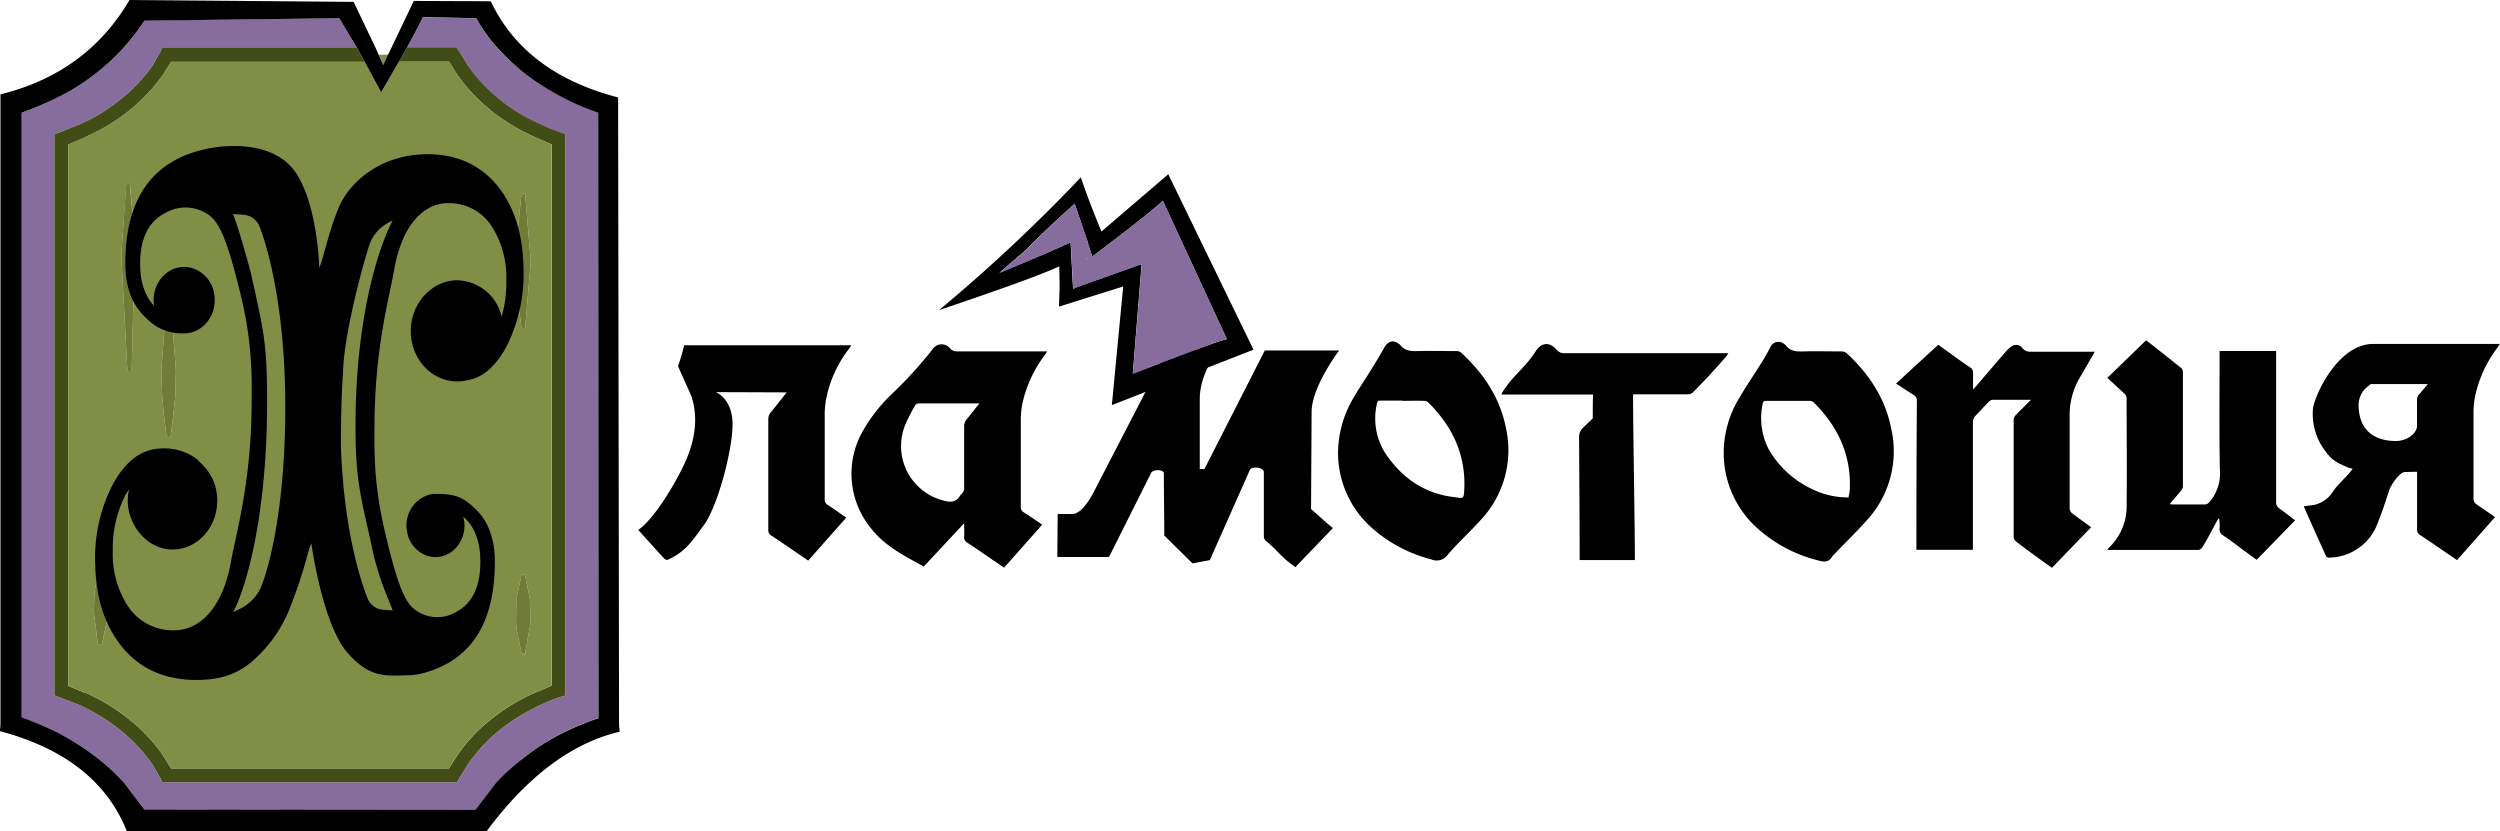 <svg id="Layer_2" data-name="Layer 2" xmlns="http://www.w3.org/2000/svg" viewBox="0 0 538.04 178.84"><defs><style>.cls-1{fill:#866d9e;}.cls-1,.cls-2,.cls-3,.cls-4,.cls-5{fill-rule:evenodd;}.cls-2{fill:#424c17;}.cls-3{fill:#818e46;}.cls-5{fill:#6f7b37;}</style></defs><title>d288368c</title><path class="cls-1" d="M87.58,11.4q2.49-4.53,3.48-6.64l11.5.27a32.13,32.13,0,0,0,4.28,6.11A50.14,50.14,0,0,0,113,16.92a54,54,0,0,0,8.35,5.19,48.84,48.84,0,0,0,7.42,3.16l.07,130.33a56.89,56.89,0,0,0-7.49,3.09A46.73,46.73,0,0,0,113,164a43.15,43.15,0,0,0-6.18,5.65l-4.4,5.79-71.25-.07-4.34-5.72a47.62,47.62,0,0,0-6.24-5.72,57.07,57.07,0,0,0-8.35-5.25,76.16,76.16,0,0,0-7.49-3.16V25.33a69.22,69.22,0,0,0,7.49-3.22,44.74,44.74,0,0,0,8.35-5.19,45.36,45.36,0,0,0,6.18-5.72,48.78,48.78,0,0,0,4.4-5.71L73.05,5l3.82,6.44H34.93l-.39.86L32.7,15.41a37.21,37.21,0,0,1-6.51,6.9h-.06a37,37,0,0,1-8.94,5.52l-4.47,1.78-1,.39V150.74l5.46,2.1a43.63,43.63,0,0,1,9,5.59,36.32,36.32,0,0,1,6.51,7v-.06l1.84,3.15.39.92H98.42l.46-.85,2-3.22v.06a34.44,34.44,0,0,1,6.44-7,43.37,43.37,0,0,1,9-5.59,35.61,35.61,0,0,1,4.34-1.77l1-.27V30l-1-.39a37.57,37.57,0,0,1-4.34-1.78,38,38,0,0,1-9-5.52,35.23,35.23,0,0,1-6.44-6.9l-2.5-4H87.58" transform="translate(-0.03 -1.08)"/><path class="cls-2" d="M76.87,11.4l1.64,3H36.84l-1.71,2.76a39.15,39.15,0,0,1-7,7.49,41.68,41.68,0,0,1-9.73,5.92h.13l-3.81,1.64V148.7l3.61,1.51h.2a42.42,42.42,0,0,1,9.6,5.92,36,36,0,0,1,7,7.56l1.71,2.76H96.65l1.77-2.76a34.47,34.47,0,0,1,7-7.56,42.2,42.2,0,0,1,9.6-5.92l3.74-1.57V32.17L115,30.53a43.87,43.87,0,0,1-9.67-5.92h.07a37.32,37.32,0,0,1-7-7.49v-.07h-.06l-1.65-2.69H85.87l1.71-3H98.36l2.5,4a35.23,35.23,0,0,0,6.44,6.9,38,38,0,0,0,9,5.52,37.57,37.57,0,0,0,4.34,1.78l1,.39V150.8l-1,.27a35.61,35.61,0,0,0-4.34,1.77,43.37,43.37,0,0,0-9,5.59,34.44,34.44,0,0,0-6.44,7v-.06l-2,3.22-.46.85H34.93l-.39-.92-1.84-3.15v.06a36.32,36.32,0,0,0-6.51-7,43.63,43.63,0,0,0-9-5.59l-5.46-2.1V30l1-.39,4.47-1.78a37,37,0,0,0,8.94-5.52h.06a37.21,37.21,0,0,0,6.51-6.9l1.84-3.15.39-.86H76.87" transform="translate(-0.03 -1.08)"/><path class="cls-3" d="M78.51,14.36l3.55,6.57,3.81-6.57H96.71l1.65,2.69h.06v.07a37.32,37.32,0,0,0,7,7.49h-.07A43.87,43.87,0,0,0,115,30.53l3.74,1.64V148.64L115,150.21a42.2,42.2,0,0,0-9.6,5.92,34.47,34.47,0,0,0-7,7.56l-1.77,2.76H36.84l-1.71-2.76a36,36,0,0,0-7-7.56,42.42,42.42,0,0,0-9.6-5.92h-.2l-3.61-1.51V32.17l3.81-1.64h-.13a41.68,41.68,0,0,0,9.73-5.92,39.15,39.15,0,0,0,7-7.49l1.71-2.76H78.51M28.36,80.74l.72-27.93L28,40.85a.41.41,0,0,0-.46-.46l-.33.46L26.13,56l1.31,24.71.46.46a.4.4,0,0,0,.46-.46M83.57,12.85l-1,2.23-1-2.23h2m28.66,30.3-1.12,10.78.06,9,1.06,8.54.46.46c.26,0,.39-.15.39-.46l1.18-14.19-1.18-14.13c0-.31-.13-.46-.39-.46l-.46.46m.85,98.32,1.12-6.24-.13-5.26-1-4.93a.34.34,0,0,0-.39-.39l-.46.39L111.17,130l-.06,5.26.13,1.31,1,4.93.46.46c.26,0,.39-.15.39-.46m-77.23-75L34.74,80.74l.19,5.65.4,4.21.52,4.27.46.46a.4.4,0,0,0,.46-.46l.53-4.27.46-4.21.13-5.65L36.77,66.48c0-.22-.15-.33-.46-.33s-.46.11-.46.33M22,139.63l1.11-5.32.33-5.66-.06-1.38-.79-5.39a.51.51,0,0,0-.4-.52.52.52,0,0,0-.52.46l-1.32,6.7-.13,4.28.85,6.83.47.4.46-.4" transform="translate(-0.03 -1.08)"/><path class="cls-4" d="M76.87,11.4,73.05,5l-41.93.53a48.78,48.78,0,0,1-4.4,5.71,45.36,45.36,0,0,1-6.18,5.72,44.74,44.74,0,0,1-8.35,5.19A69.22,69.22,0,0,1,4.7,25.33V155.47a76.16,76.16,0,0,1,7.49,3.16,57.07,57.07,0,0,1,8.35,5.25,47.62,47.62,0,0,1,6.24,5.72l4.34,5.72,71.25.07,4.4-5.79A43.15,43.15,0,0,1,113,164a46.73,46.73,0,0,1,8.35-5.26,56.89,56.89,0,0,1,7.49-3.09l-.07-130.33a48.84,48.84,0,0,1-7.42-3.16A54,54,0,0,1,113,16.92a50.14,50.14,0,0,1-6.11-5.78A32.13,32.13,0,0,1,102.56,5l-11.5-.27q-1,2.12-3.48,6.64l-1.71,3-3.81,6.57-3.55-6.57-1.64-3m6.7,1.45L89.09,1.28l16.56.07q7.36,15.51,27.41,20.7l.2,135.06.13,1.45Q118,162.18,104.8,179.92H27.31Q20.94,164,0,158.43l.13-1.32V21.39Q18.7,16.79,27.9,1.08l48.24.4,4.73,9.92.66,1.45,1,2.23,1-2.23" transform="translate(-0.03 -1.08)"/><path class="cls-5" d="M28.36,80.74a.4.4,0,0,1-.46.46l-.46-.46L26.13,56l1.05-15.18.33-.46a.41.41,0,0,1,.46.46l1.11,12-.72,27.93M22,139.63l-.46.4-.47-.4-.85-6.83.13-4.28,1.32-6.7a.52.52,0,0,1,.52-.46.51.51,0,0,1,.4.52l.79,5.39.06,1.38-.33,5.66L22,139.63M35.85,66.48c0-.22.16-.33.46-.33s.46.11.46.33l1.12,14.26-.13,5.65L37.3,90.6l-.53,4.27a.4.4,0,0,1-.46.46l-.46-.46-.52-4.27-.4-4.21-.19-5.65,1.11-14.26m77.23,75c0,.31-.13.46-.39.46l-.46-.46-1-4.93-.13-1.31.06-5.26,1.06-4.93.46-.39a.34.34,0,0,1,.39.39l1,4.93.13,5.26-1.12,6.24m-.85-98.32.46-.46c.26,0,.39.15.39.46l1.18,14.13-1.18,14.19c0,.31-.13.46-.39.46l-.46-.46-1.06-8.54-.06-9,1.12-10.78" transform="translate(-0.03 -1.08)"/><path class="cls-4" d="M42.62,100.07a11.6,11.6,0,0,0-8.23-2.45q-6.21.3-10.3,8.14a34.54,34.54,0,0,0-3.56,17.08q.28,10.29,5.34,16.91,5.85,7.67,16.48,7.67c7.6,0,11.14-2.87,14.4-6.4a29.27,29.27,0,0,0,5.69-9.13c3.32-8.5,3.71-12,4.59-13.89,0,0,2.37,17.46,7.85,23.64,4.8,5.41,8.1,4.89,13.11,4.76a12.78,12.78,0,0,0,2.54-.31q16-3.89,16-24.1,0-7.56-4.4-11.6c-2.53-2.35-4.25-3.11-8.81-3a5.07,5.07,0,0,0-1.66.42,6.89,6.89,0,0,0-4,7.78,6.51,6.51,0,0,0,4.75,5.23c4,.92,7.58-2.41,7.58-6.63a7,7,0,0,0-.26-1.91h0c2.45,2.08,3.68,5.33,3.68,9.72q0,8.08-5.25,10.81a7.93,7.93,0,0,1-8.57-.34c-2.15-1.36-3.6-4.81-5.43-11.73-2.15-8.37-3.79-15.25-3.53-27.86,0-16.69,3.2-27.8,4.22-33.68,1.64-9.52,6.27-14.43,11.63-14.4A10.9,10.9,0,0,1,106,50a20.54,20.54,0,0,1,3,11.37,27.86,27.86,0,0,1-1,7.87,10.1,10.1,0,0,0-9.69-7.84C93,61.5,88.58,66.25,88.44,72c-.16,6.14,4.36,11.17,10,11.17a9.54,9.54,0,0,0,2.08-.24c3.5-.55,6.43-3.15,8.8-7.84a34.74,34.74,0,0,0,3.36-16.73q-.25-10.06-5-16.55Q102,34.27,92,34.27c-9.37,0-16.4,5.37-19,11.32-2.15,5-3.46,11.43-4.26,13.14,0,0-.27-12.71-4.73-20S49.2,32.18,45.1,33Q27,36.44,27,57.83q0,7.72,4.65,11.85a10.4,10.4,0,0,0,7.8,3.14h.38c4-.09,7.15-4.12,6.26-8.7a6.84,6.84,0,0,0-5-5.42c-4.24-1-8,2.53-8,7a7.88,7.88,0,0,0,.1,1.2q-3-3.18-3-9.06,0-8.25,5.54-11a8.63,8.63,0,0,1,9,.34c2.26,1.4,3.79,4.92,5.73,12,2.27,8.54,4,15.57,3.72,28.45,0,17-3.38,28.39-4.46,34.4-1.72,9.72-6.61,14.74-12.26,14.7a11.57,11.57,0,0,1-10-5.35,20.46,20.46,0,0,1-3.16-11.62,25.73,25.73,0,0,1,2.71-12.14l.8-1.25a10.62,10.62,0,0,0,.43,6.27c1.49,3.89,4.92,6.65,8.79,6.7,5.37.08,9.75-4.65,9.75-10.49a10.78,10.78,0,0,0-3.82-8.35Zm13.19,28.17a9.12,9.12,0,0,1-2.3,2.69,8.44,8.44,0,0,1-1.81,1.16l-1.51.74c2.18-3.83,7.32-18.92,7.32-45.26,0-12.7-.71-15.25-3.59-28.16-1.9-6.87-2.54-8.95-3.73-12.28l2.39.18a4.06,4.06,0,0,1,3.23,2.32c1,2.44,5.62,15.49,5.62,39.16S57.18,125.79,55.81,128.24ZM76.54,92.87c0,12.44,1.3,15.45,4,28.09,1.8,6.73,2.84,8.24,4,11.5l-2.26-.17A3.86,3.86,0,0,1,79.21,130c-.91-2.2-5.21-13.54-5.82-33.26,0,0,0-9.36.47-15.67.23-8.78,4.92-25.35,5.75-27.5l.22-.55a8.46,8.46,0,0,1,4-4.12l.73-.37C82.47,52.3,76.54,67.08,76.54,92.87Z" transform="translate(-0.03 -1.08)"/><path d="M340,121.62c0-7.14-.09-19.5-.12-26.61a2.66,2.66,0,0,1,.77-1.8l2.17-2.09c0-.06,0-5,.07-5.13H323.18c.09-.23.13-.38.2-.51,2.39-3.78,4.76-5.08,7.18-8.84,1.21-1.9,3-2,4.42-.34a2.11,2.11,0,0,0,1.78.79H372c-.2.32-.33.54-.48.75-2.92,3.25-3.55,4.06-6.94,7.47a1.53,1.53,0,0,1-1.21.63H351.49c0,8.25.39,27.48.39,35.68Z" transform="translate(-0.03 -1.08)"/><path d="M437.12,87.13h-8.31a1.17,1.17,0,0,0-.74.41c-1,1-1.89,2-2.86,3a1.92,1.92,0,0,0-.58,1.47v27.4H412.47v-1.08q0-15.47.1-30.94a1.34,1.34,0,0,0-.71-1.33c-1.24-.75-2.45-1.57-3.77-2.44l9.09-8.35,2.76,2c1.35,1,2.69,1.94,4.07,2.87a1.32,1.32,0,0,1,.65,1.29v3.47c.34-.38.55-.58.74-.8q3.15-3.69,6.32-7.36a6.59,6.59,0,0,1,1.09-1,1.69,1.69,0,0,1,2.38.14l.12.15a2.15,2.15,0,0,0,1.74.75h13.78c-.15.29-.23.5-.35.69-1,1.68-1.93,3.36-2.91,5a15.82,15.82,0,0,0-2.12,8.25v19.82a1.56,1.56,0,0,0,.52,1c1.33,1,2.71,2,4.11,3l-8.43,8.74L439.83,122c-2-1.46-4-2.9-5.93-4.39a1.41,1.41,0,0,1-.5-.93V91.42a1.62,1.62,0,0,1,.45-1C434.88,89.35,435.92,88.33,437.12,87.13Z" transform="translate(-0.03 -1.08)"/><path d="M224.32,114l-8.19,9.25-2.32-1.58c-1.85-1.26-3.69-2.55-5.56-3.77a1.32,1.32,0,0,1-.72-1.35c.06-.86,0-1.74,0-2.86L198.84,123c-4.11-2.26-8.31-4.34-11.26-8.1a18.51,18.51,0,0,1-2.18-20.46A34.7,34.7,0,0,1,191.83,86a88.29,88.29,0,0,0,8.94-9.8,2.31,2.31,0,0,1,3.21-.62,2.19,2.19,0,0,1,.5.46,1.9,1.9,0,0,0,1.49.67h19.44c-.22.32-.35.56-.52.78A26.48,26.48,0,0,0,220,88.28a20.23,20.23,0,0,0-.28,3.3v18.5a1.27,1.27,0,0,0,.59,1.24C221.64,112.15,223,113.08,224.32,114ZM210.81,87.9H197.66a1,1,0,0,0-.69.45,37.09,37.09,0,0,0-2.05,4,12.09,12.09,0,0,0,6.39,15.86,11.94,11.94,0,0,0,1.62.56c1.54.44,2.83.51,3.75-1.06a.88.88,0,0,1,.22-.25,1.77,1.77,0,0,0,.63-1.6V93a2.48,2.48,0,0,1,.59-1.73C209,90.21,209.82,89.13,210.81,87.9Z" transform="translate(-0.03 -1.08)"/><path d="M453.56,82.41l8.35-8.1c2.57,2,5.08,4,7.57,6a1.11,1.11,0,0,1,.35.76v24.65a1.43,1.43,0,0,1-.35.86c-.79,1-1.63,2-2.53,3,.33,0,.52.07.73.07h6.8a1.33,1.33,0,0,0,1.09-.57,9.37,9.37,0,0,0,2.21-6.94c-.15-8.09-.06-16.26-.06-24.39V76.62h12.17v32.47a1.52,1.52,0,0,0,.71,1.42c1.16.85,2.32,1.74,3.37,2.56l-8.27,8.49-2.64-1.92c-1.54-1.16-3.06-2.32-4.62-3.36a1.44,1.44,0,0,1-.72-1.43,8.53,8.53,0,0,0-.13-2.31l-.38.57c-1.09,2-2.09,4-3.25,5.81a1.16,1.16,0,0,1-.81.51H453.82a1.17,1.17,0,0,1-.25-.07,1,1,0,0,1,.14-.22,12.28,12.28,0,0,0,4-9.59c.1-7.61,0-15.21,0-22.82a1.41,1.41,0,0,0-.42-.9C456.06,84.72,454.82,83.56,453.56,82.41Z" transform="translate(-0.03 -1.08)"/><path d="M288,98.6a23.32,23.32,0,0,1,3.33-11.9c1.15-2,2.47-3.92,3.7-5.9,1-1.62,2-3.25,2.91-4.9.81-1.46,2-1.75,3.26-.74a.35.35,0,0,1,.13.11c1,1.33,2.31,1.41,3.82,1.37,2.76-.07,5.53,0,8.29,0a1.49,1.49,0,0,1,1,.29c4.84,4.44,8.38,9.69,9.68,16.19A21.93,21.93,0,0,1,318.69,113c-2.31,2.56-4.86,4.86-7.08,7.46a2.89,2.89,0,0,1-3.56,1,30.72,30.72,0,0,1-13.25-7.2A21.58,21.58,0,0,1,288,98.6Zm13.87-11.31h-4.73c-.41,0-.65.09-.74.55a13.9,13.9,0,0,0,1.76,10.76c3.47,5.22,8.29,8.67,14.7,9.45,2.19.26,2.2.7,2.32-2,.25-7.32-2.68-13.36-7.82-18.41a1.38,1.38,0,0,0-.89-.29c-1.55-.06-3.08,0-4.6,0Z" transform="translate(-0.03 -1.08)"/><path d="M371,98.46a22.79,22.79,0,0,1,3.36-11.75c1.56-2.67,3.32-5.23,4.95-7.85.63-1,1.16-2,1.7-3a1.88,1.88,0,0,1,3-.74,1.54,1.54,0,0,1,.32.25c.92,1.27,2.22,1.38,3.66,1.34,2.82-.07,5.65,0,8.46,0a1.77,1.77,0,0,1,1,.37c4.82,4.47,8.33,9.73,9.61,16.28A21.92,21.92,0,0,1,401.85,113c-2.31,2.6-4.81,5-7.23,7.54a2.8,2.8,0,0,0-.28.31c-.62,1.16-1.54,1.24-2.74.91A30.48,30.48,0,0,1,377.43,114,21.7,21.7,0,0,1,371,98.46Zm26.85,9.72a15,15,0,0,0,.29-1.74c.32-7.46-2.56-13.59-7.77-18.75a1.25,1.25,0,0,0-.8-.33h-9.45c-.44,0-.65.14-.73.58a14.68,14.68,0,0,0,1.38,10,21.21,21.21,0,0,0,9.55,8.54,17.3,17.3,0,0,0,7.49,1.65Z" transform="translate(-0.03 -1.08)"/><path d="M520.22,102.61v12.32a1.33,1.33,0,0,0,.73,1.34c1.86,1.23,3.7,2.51,5.55,3.77l2.32,1.59,8.18-9.26c-1.36-.94-2.67-1.87-4-2.75a1.45,1.45,0,0,1-.63-1.16V89.88a19.23,19.23,0,0,1,.31-3.38,26.55,26.55,0,0,1,4.86-10.63c.16-.22.3-.45.53-.77H510.79c-7.81,0-12.92,11.66-13,14.25a13.47,13.47,0,0,0,1.6,7.17c2,3.27,2.94,3.92,6.15,5.24a5.84,5.84,0,0,0,.83.18c-1.24,1.79-3,3.1-4.22,4.88a6.42,6.42,0,0,1-3.81,2.86c-.8.18-1.62.23-2.48.36a1.23,1.23,0,0,0,.17.46q2.2,5,4.52,10.07a.71.71,0,0,0,.83.52,11.28,11.28,0,0,0,10.41-7.57c.93-2.31,1.3-3.47,2.51-7.13.33-.92,2.14-3.7,3.29-3.72Zm.59-16.81a1.69,1.69,0,0,0-.6,1.4v5.55c0,1.43-1.91,3.24-4.57,3.24-4.09,0-8-1.88-8-7.8a5,5,0,0,1,2.06-4c.23-.21.45-.45.68-.45h12.15c-1,1.21-.79.94-1.68,2Z" transform="translate(-0.03 -1.08)"/><path d="M154.07,85.47l15.27.06c-1,1.23-2.47,3.16-3.36,4.19a2.39,2.39,0,0,0-.6,1.73v23.6a1.34,1.34,0,0,0,.73,1.34c1.86,1.22,3.7,2.5,5.55,3.76l2.31,1.58,8.19-9.25c-1.37-.94-2.67-1.88-4-2.75a1.3,1.3,0,0,1-.64-1.22V90a18.11,18.11,0,0,1,.36-3.29,25.63,25.63,0,0,1,4.86-10.56c.16-.21.3-.44.53-.77h-36a41.62,41.62,0,0,1-1.33,4.51l2.5,5.56c.22.52.39.91.42,1,1.49,4.62.7,9.25-1.16,13.61-1.72,4-6.46,12.31-10.3,15.09,1.84,2,3.67,4.08,5.53,6.09.18.21.61.41.81.32,3.78-1.73,5.14-3.88,7.77-7.46,2.94-4,6.14-15.95,6.18-21.61S154.07,85.47,154.07,85.47Z" transform="translate(-0.03 -1.08)"/><path d="M235.56,106.7s-2.37,5-4.74,5h-3.16l-.08,9.25h11l.16-.14a1.18,1.18,0,0,0,.13-.18l8.9-17.77c.43-.82,2.74-.79,2.74.13,0,4.42.09,8.92.09,13.34l6.08,6,3.72-.7,8.63-19.43c.51-.88,3-.52,3,.51v13.88a1.34,1.34,0,0,0,.47.93c2,1.56,3,3.08,5,4.63l1.3,1,8.1-8.43c-1.35-1-3.47-3.06-4.71-4.06l.12-21.1c.15-5.46,5.93-13.06,5.93-13.06h-16l-13,25.53h-1V86.89c0-5.29,3.78-10.27,3.78-10.27h-3.56a11.26,11.26,0,0,1-3.78-1.31c-1.41-1-2.45-.72-3.26.72Z" transform="translate(-0.03 -1.08)"/><path class="cls-4" d="M260.06,75.38a37.52,37.52,0,0,1,4-1.31L250.3,44.3q-3.17,2.93-15.21,12l-.83-2.57c-.35.21-.37.16,0-.16l-2.94-8.64Q225.85,49.76,220.67,55l-5.57,4.8q11-4.55,15.33-6.57l.53,10,1-.42,13.76-4.91-1.9,23.59q8.46-3.26,16.22-6.14m9.72,1L239.32,88.26l2.44-25.53-13.82,4.34.14-4.43L228,58.4q-5.07,2.41-25.87,9.42a354.69,354.69,0,0,0,30.52-28.58q1.45,4.45,4.43,11.67l14.38-12.33,18.34,37.75m-35.87-19.9.26.5-.1.08-.11-.48,0,0,0-.13" transform="translate(-0.03 -1.08)"/><path class="cls-1" d="M260.06,75.38q-7.77,2.9-16.22,6.14l1.9-23.59L232,62.84l-1,.42-.53-10q-4.37,2-15.33,6.57l5.57-4.8q5.19-5.25,10.61-10.13l2.94,8.64c-.33.32-.31.37,0,.16l.83,2.57q12-9,15.21-12l13.79,29.77a37.52,37.52,0,0,0-4,1.31M233.91,56.43l0,.13,0,0,.11.48.1-.08-.26-.5" transform="translate(-0.03 -1.08)"/></svg>